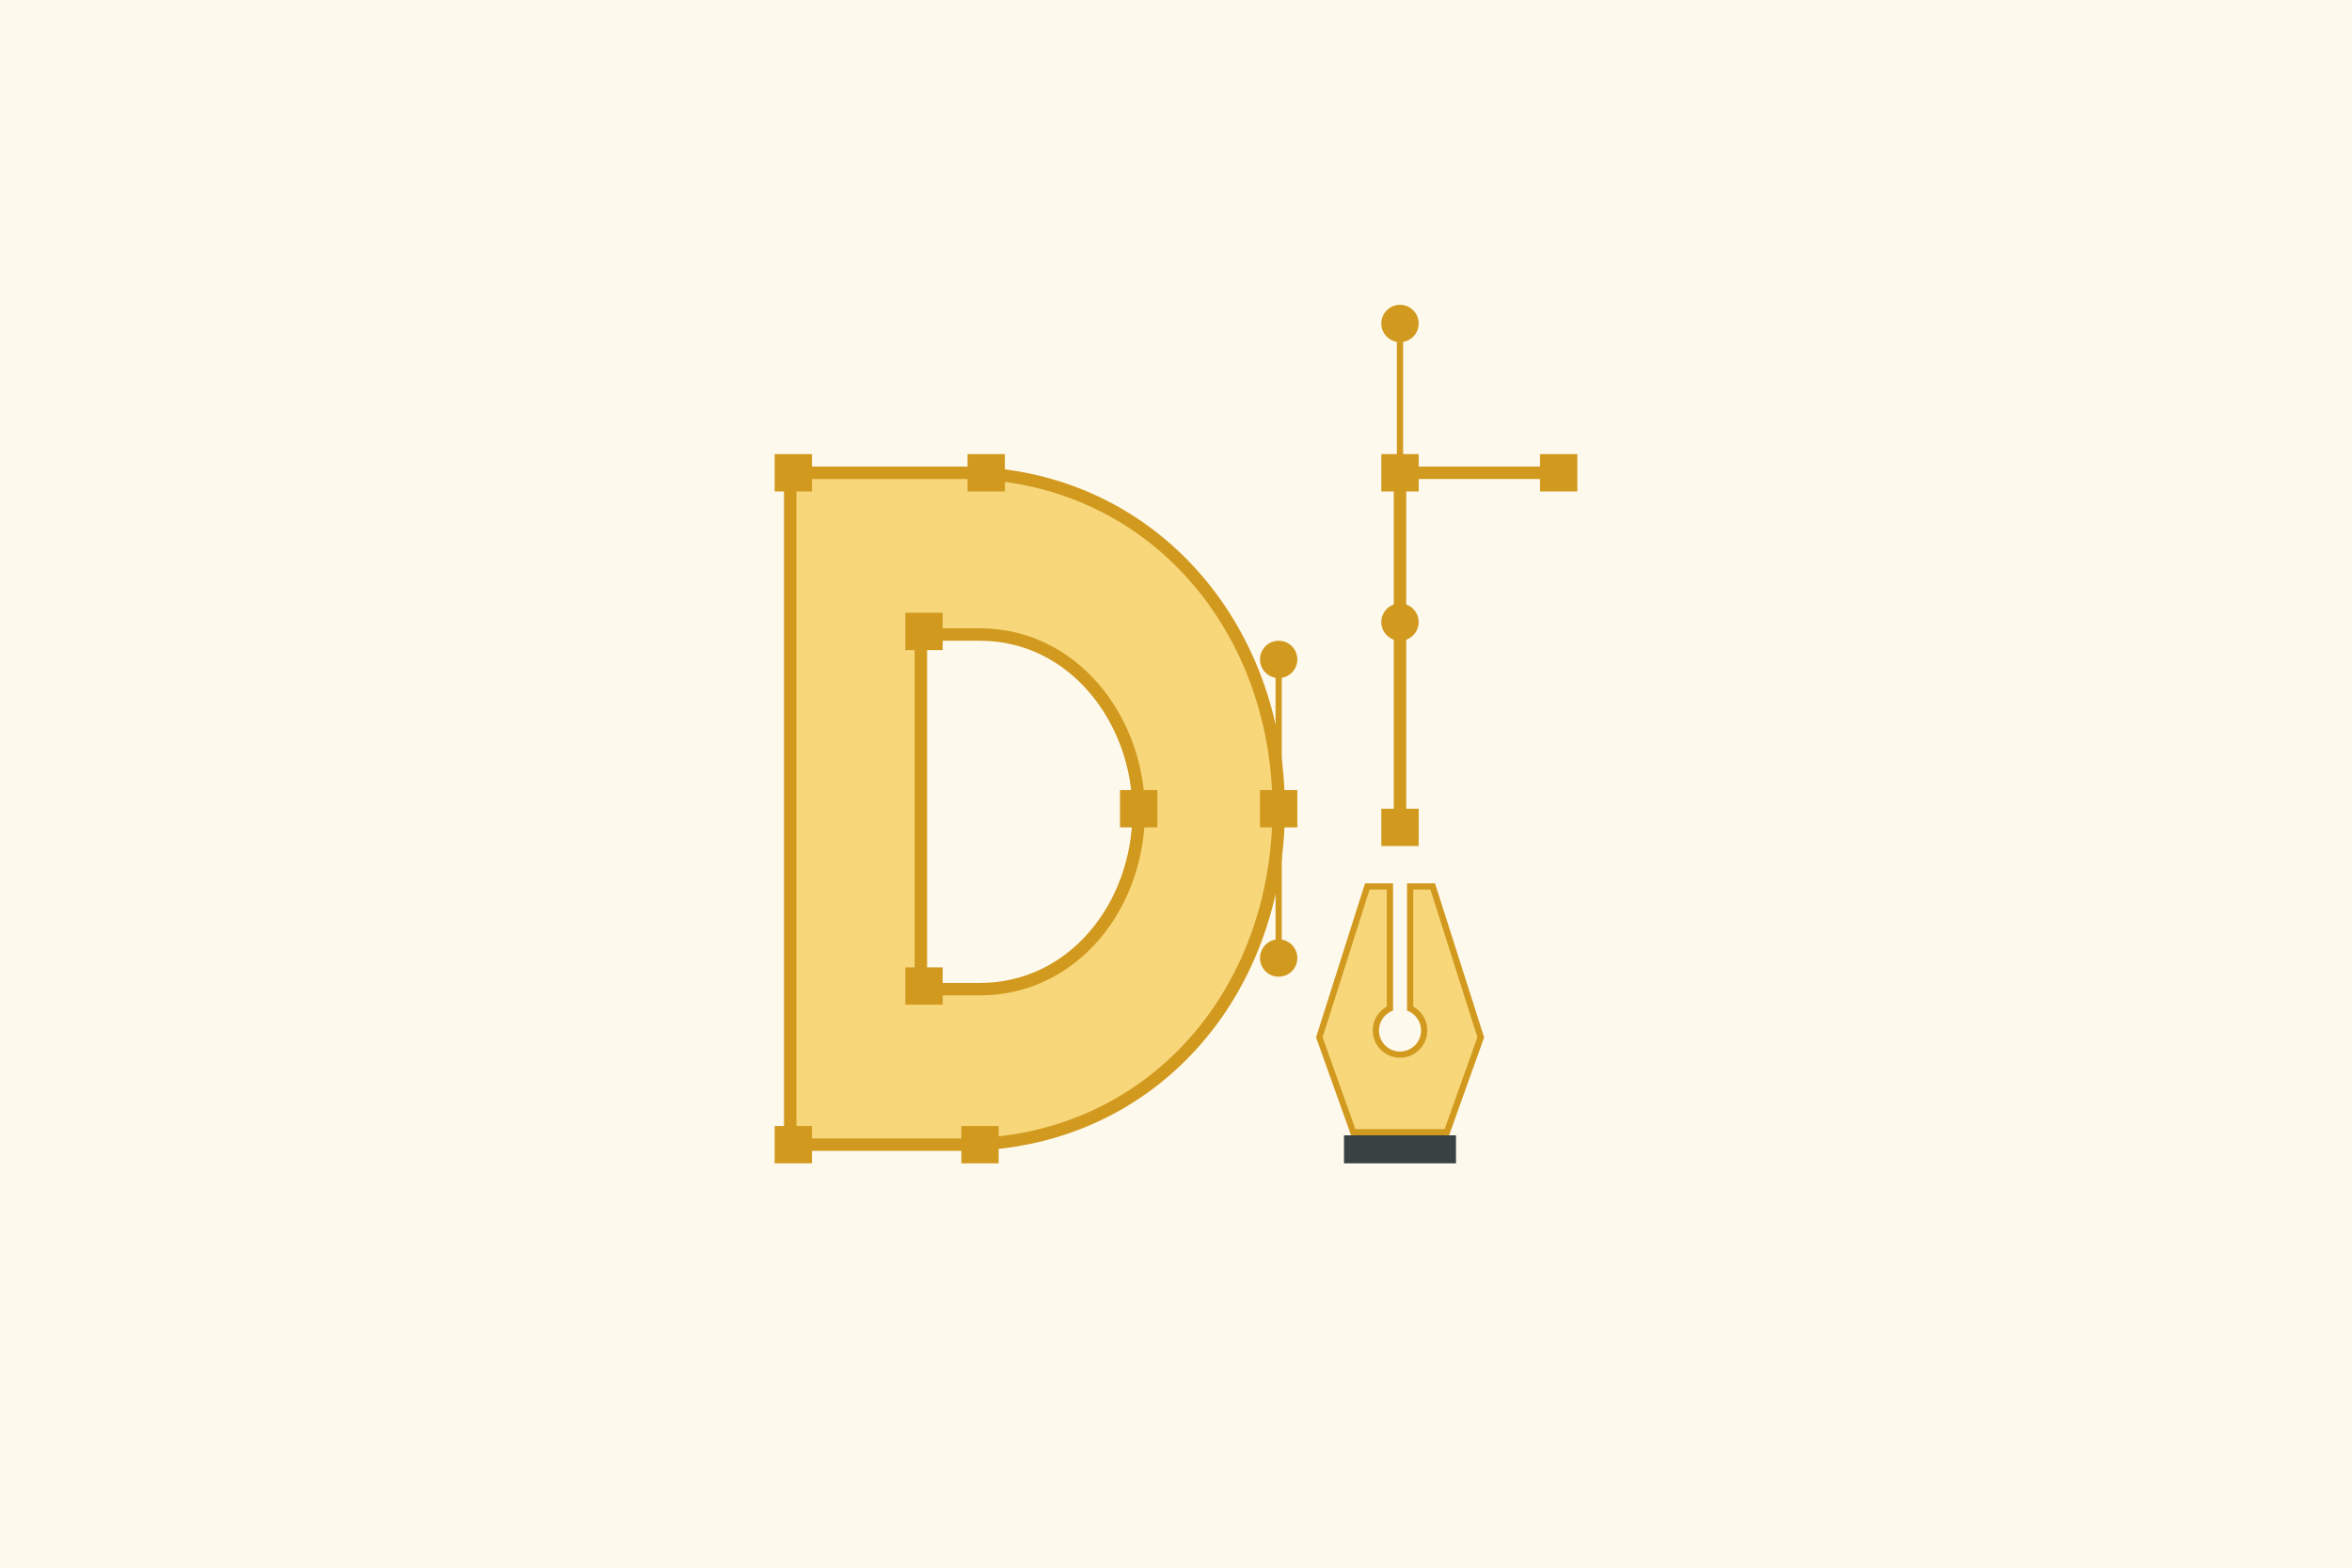 <svg xmlns="http://www.w3.org/2000/svg" viewBox="0 0 378 252">
  <defs>
    <style>
      .a {
        fill: #fef9ed;
      }

      .b, .e {
        fill: none;
      }

      .b, .c, .e {
        stroke: #d1991e;
        stroke-miterlimit: 10;
      }

      .b, .c {
        stroke-width: 2px;
      }

      .c, .f {
        fill: #f7d77a;
      }

      .d {
        fill: #d1991e;
      }

      .g {
        fill: #384242;
      }
    </style>
  </defs>
  <g>
    <rect class="a" width="378" height="252"/>
    <g>
      <polyline class="b" points="252 76 225 76 225 133"/>
      <path class="c" d="M154.5,76H127V184h27.5c30,0,51-23.88,51-54C205.5,100.38,184.5,76,154.5,76Zm3,83H148V102h9.5c15,0,25.5,13.69,25.5,28.5C183,145.56,172.5,159,157.5,159Z"/>
      <rect class="d" x="124.5" y="73" width="6" height="6"/>
      <rect class="d" x="154.5" y="181" width="6" height="6"/>
      <rect class="d" x="155.5" y="73" width="6" height="6"/>
      <rect class="d" x="124.5" y="181" width="6" height="6"/>
      <g>
        <line class="e" x1="205.5" y1="154" x2="205.5" y2="106"/>
        <circle class="d" cx="205.5" cy="106" r="3"/>
        <circle class="d" cx="205.5" cy="154" r="3"/>
        <rect class="d" x="202.5" y="127" width="6" height="6"/>
      </g>
      <g>
        <g>
          <path class="f" d="M217.48,182L212,166.74l7.71-24.24h3.63v19.62a3.88,3.88,0,1,0,3.25,0V142.5h3.63L238,166.74,232.52,182h-15Z"/>
          <path class="d" d="M229.89,143l7.55,23.73-5.27,14.77H217.83l-5.27-14.77L220.11,143h2.77v18.81a4.38,4.38,0,1,0,4.25,0V143h2.77m0.73-1h-4.5v20.46a3.38,3.38,0,1,1-2.25,0V142h-4.5l-7.87,24.75,5.63,15.75h15.75l5.63-15.75L230.63,142h0Z"/>
        </g>
        <rect class="g" x="216" y="182.5" width="18" height="4.5"/>
      </g>
      <rect class="d" x="145.5" y="98.5" width="6" height="6"/>
      <rect class="d" x="180" y="127" width="6" height="6"/>
      <rect class="d" x="145.5" y="155.5" width="6" height="6"/>
      <g>
        <line class="e" x1="225" y1="100" x2="225" y2="52"/>
        <circle class="d" cx="225" cy="52" r="3"/>
        <circle class="d" cx="225" cy="100" r="3"/>
        <rect class="d" x="222" y="73" width="6" height="6"/>
      </g>
      <rect class="d" x="247.5" y="73" width="6" height="6"/>
      <rect class="d" x="222" y="130" width="6" height="6"/>
    </g>
  </g>
</svg>
